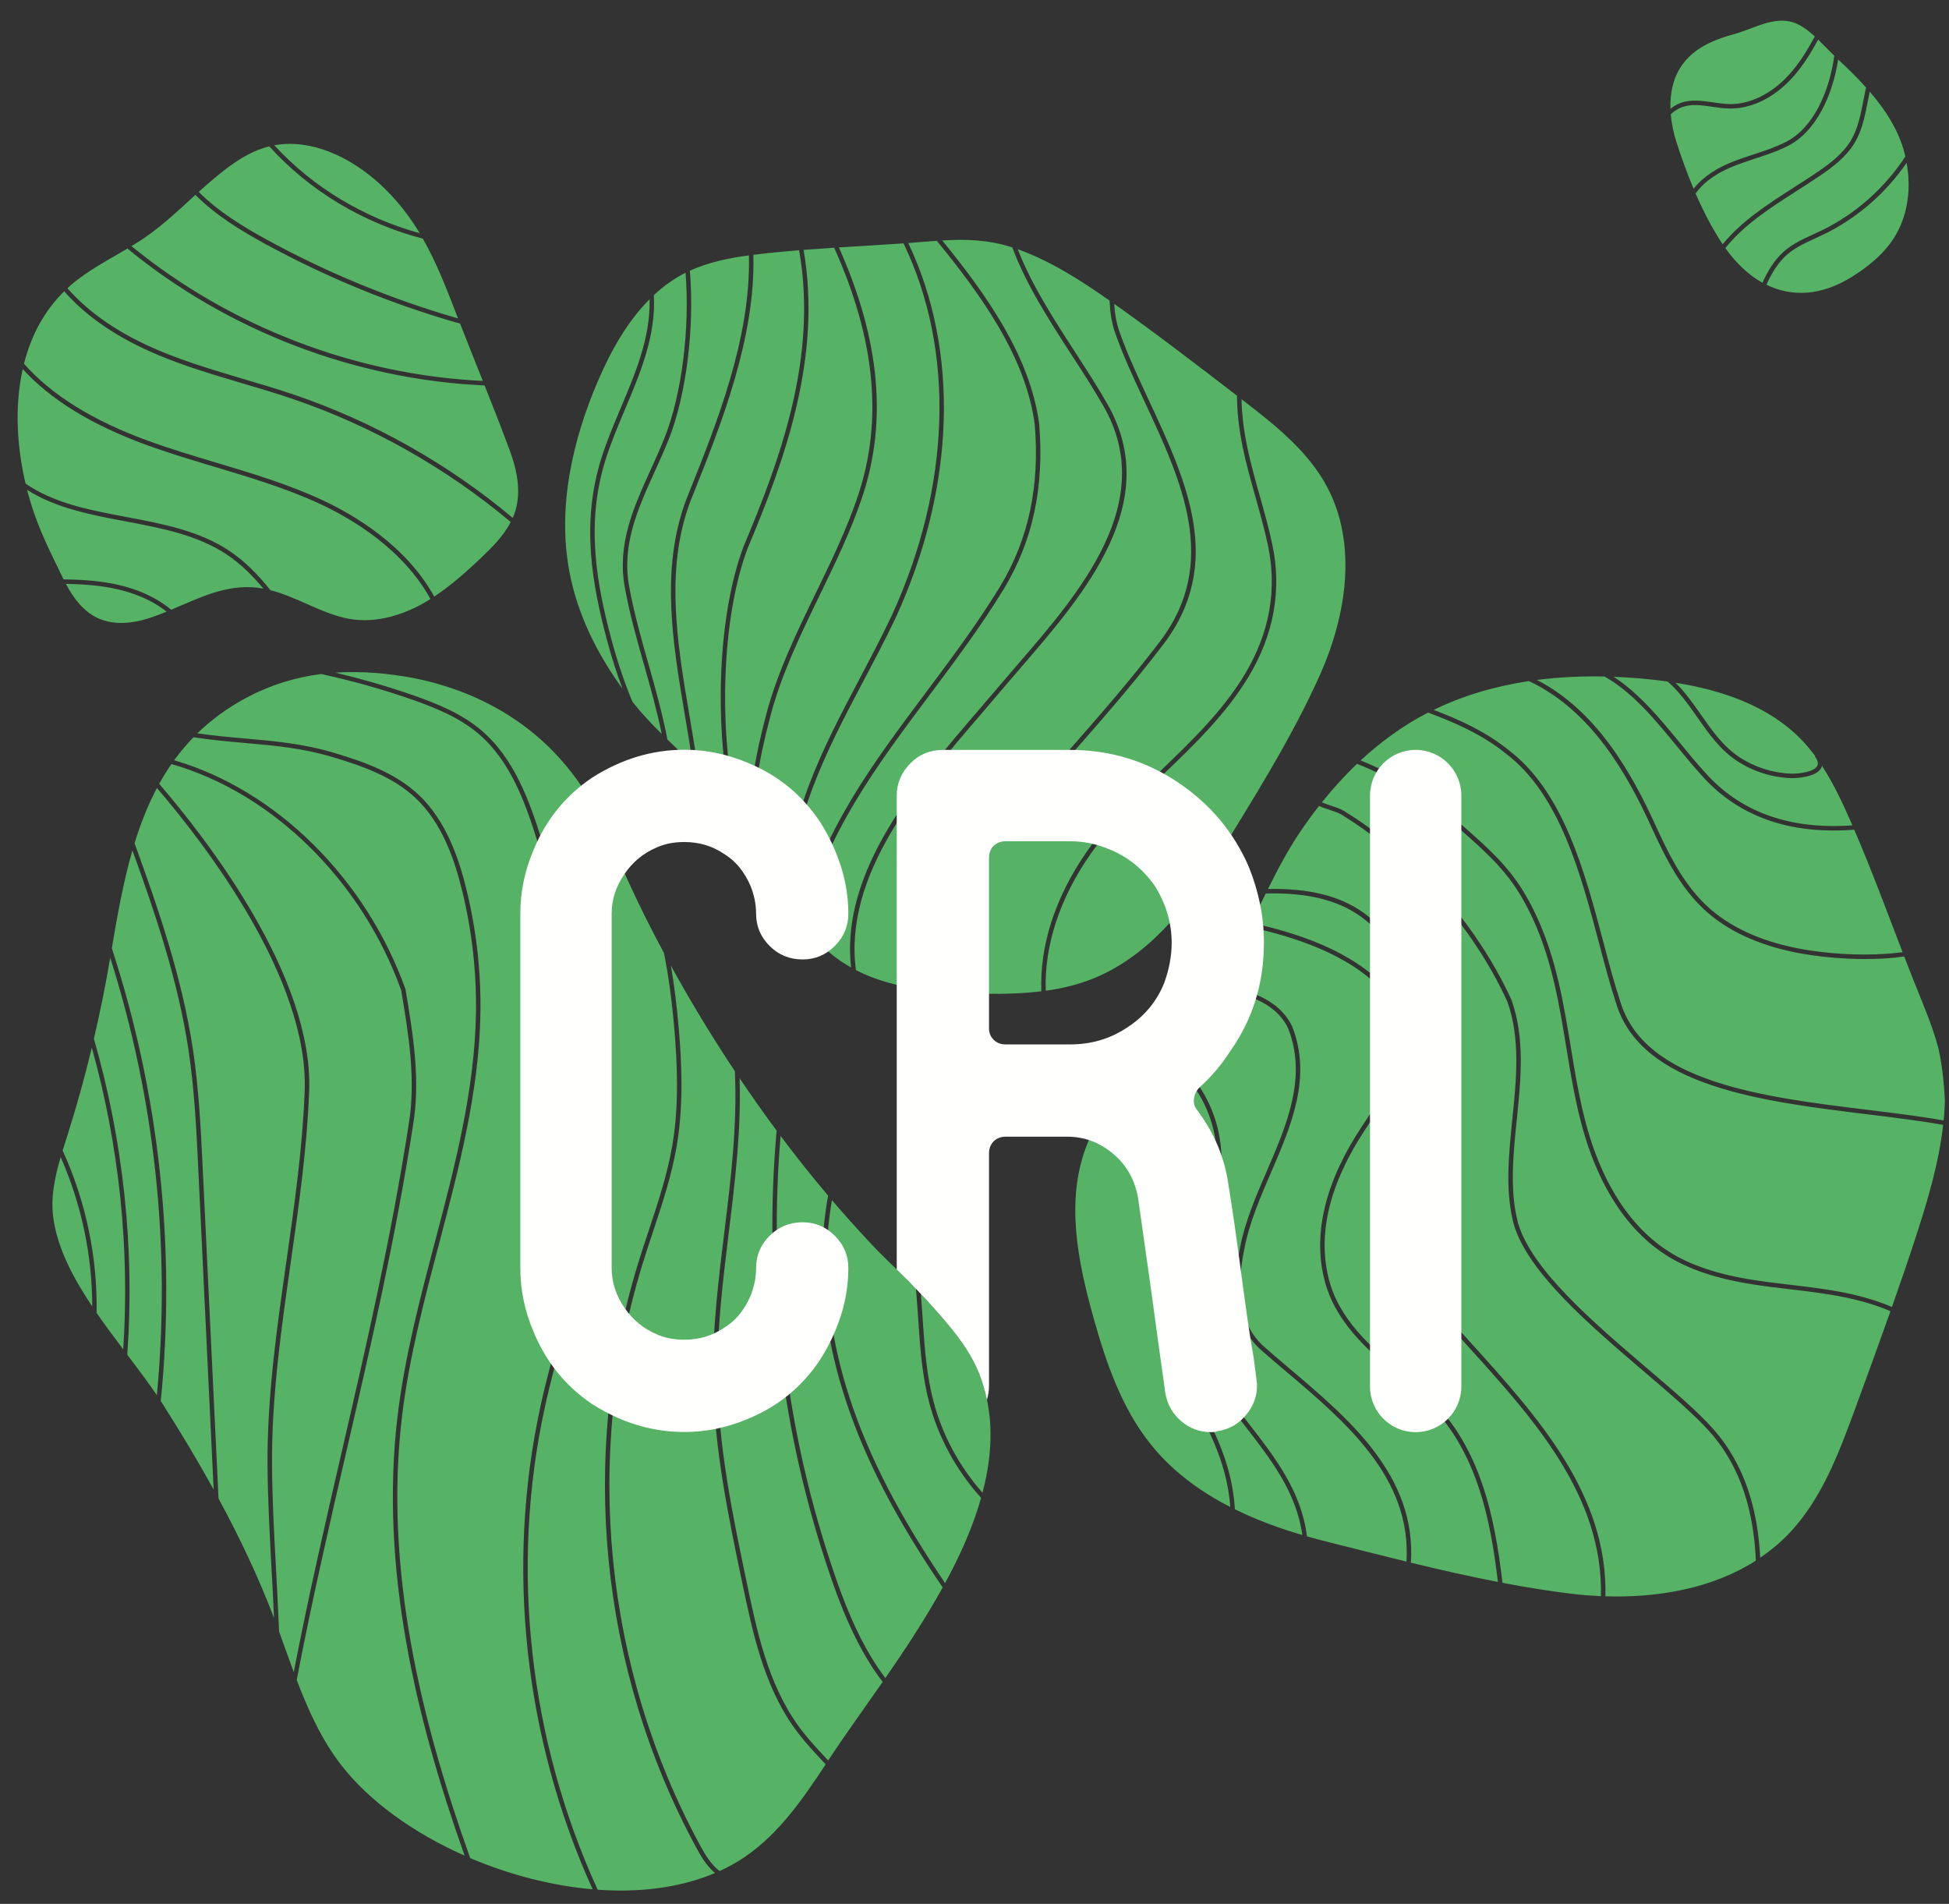 <?xml version="1.0" encoding="UTF-8"?>
<svg width="86px" height="84px" viewBox="0 0 86 84" version="1.1" xmlns="http://www.w3.org/2000/svg" xmlns:xlink="http://www.w3.org/1999/xlink">
    <rect x="0" y="0" width="86" height="84" fill="#333333" stroke="none"/>
    <!-- Generator: Sketch 52.5 (67469) - http://www.bohemiancoding.com/sketch -->
    <title>cri-logo</title>
    <desc>Created with Sketch.</desc>
    <g id="Landing" stroke="none" stroke-width="1" fill="none" fill-rule="evenodd">
        <g id="Artboard" transform="translate(-3281, -284)">
            <g id="cri-logo" transform="translate(3276, 284)">
                <rect id="Rectangle" opacity="0.657" x="0" y="0" width="96" height="96"></rect>
                <path d="M81.247,7.223 C80.821,7.408 80.173,7.761 79.73,8.327 C79.436,7.629 79.178,6.918 78.964,6.239 C78.842,5.855 78.757,5.449 78.723,5.042 C78.867,4.905 79.031,4.797 79.223,4.728 C79.641,4.575 80.087,4.641 80.56,4.711 C80.806,4.747 81.061,4.785 81.313,4.789 C82.271,4.803 83.265,4.321 84.058,3.461 C84.532,2.946 84.899,2.354 85.226,1.747 C85.479,1.991 85.718,2.247 85.939,2.46 C85.714,4.067 85.011,5.645 83.813,6.258 C83.359,6.49 82.862,6.654 82.381,6.812 C82.005,6.935 81.617,7.062 81.247,7.223 Z M79.155,4.543 C78.987,4.604 78.842,4.696 78.709,4.801 C78.687,4.069 78.844,3.35 79.288,2.779 C79.847,2.057 80.708,1.726 81.56,1.492 C82.362,1.27 83.265,0.713 84.12,0.985 C84.455,1.091 84.775,1.331 85.077,1.607 C84.749,2.22 84.385,2.816 83.913,3.328 C83.17,4.133 82.241,4.593 81.359,4.593 C81.344,4.593 81.33,4.593 81.316,4.593 C81.077,4.588 80.828,4.551 80.588,4.516 C80.112,4.446 79.62,4.372 79.155,4.543 Z M84.164,8.265 C83.023,8.995 81.853,9.746 81.013,10.778 C80.997,10.752 80.978,10.729 80.962,10.703 C80.533,10.044 80.152,9.301 79.818,8.536 C80.232,7.951 80.897,7.589 81.324,7.403 C81.687,7.246 82.07,7.12 82.441,6.998 C82.93,6.838 83.434,6.672 83.903,6.432 C85.124,5.807 85.856,4.24 86.111,2.625 C86.529,3.016 86.949,3.425 87.34,3.86 C87.296,4.052 87.259,4.247 87.221,4.442 C87.105,5.044 86.985,5.666 86.675,6.189 C86.331,6.768 85.773,7.196 85.223,7.573 C84.878,7.808 84.515,8.04 84.164,8.265 Z M82.834,12.33 C82.811,12.377 82.792,12.427 82.77,12.475 C82.161,12.138 81.608,11.616 81.131,10.945 C81.953,9.914 83.128,9.162 84.27,8.43 C84.622,8.205 84.987,7.972 85.334,7.735 C85.903,7.346 86.481,6.902 86.844,6.289 C87.172,5.736 87.295,5.097 87.415,4.479 C87.443,4.334 87.473,4.189 87.503,4.045 C88.198,4.849 88.778,5.743 89.045,6.78 C89.057,6.823 89.063,6.865 89.072,6.907 C88.163,8.299 86.868,9.449 85.373,10.171 C85.255,10.228 85.136,10.283 85.016,10.337 C84.569,10.542 84.108,10.753 83.729,11.083 C83.391,11.378 83.107,11.774 82.834,12.33 Z M85.458,10.348 C86.925,9.64 88.207,8.53 89.129,7.184 C89.37,8.505 89.118,9.777 88.419,10.72 C88.048,11.22 87.584,11.626 87.081,11.974 C86.957,12.06 86.83,12.143 86.701,12.223 C85.357,13.058 84.064,13.11 82.946,12.563 C82.968,12.515 82.987,12.464 83.01,12.417 C83.271,11.885 83.541,11.508 83.858,11.231 C84.215,10.92 84.664,10.715 85.097,10.516 C85.218,10.461 85.339,10.406 85.458,10.348 Z M16.788,10.583 C15.726,10.003 14.645,9.344 13.769,8.467 C14.019,8.241 14.271,8.018 14.53,7.804 C15.262,7.199 16.002,6.677 16.883,6.458 C18.673,8.441 21.071,9.858 23.658,10.529 C24.272,11.605 24.713,12.764 25.162,13.92 C25.178,13.962 25.195,14.004 25.211,14.046 C25.182,14.038 25.155,14.033 25.125,14.024 C22.234,13.184 19.43,12.026 16.788,10.583 Z M12.071,15.489 C10.315,14.756 8.944,13.826 7.976,12.717 C8.026,12.671 8.076,12.624 8.128,12.579 C8.879,11.932 9.769,11.475 10.623,10.967 C15.036,14.594 20.678,16.755 26.383,17.005 C26.764,17.961 27.14,18.919 27.496,19.883 C27.813,20.738 28.004,21.685 27.736,22.555 C27.704,22.656 27.667,22.754 27.625,22.849 C24.783,20.468 21.475,18.601 17.972,17.413 C17.231,17.161 16.468,16.936 15.731,16.717 C14.515,16.357 13.258,15.984 12.071,15.489 Z M26.304,16.806 C20.694,16.541 15.151,14.415 10.801,10.859 C11.014,10.73 11.224,10.598 11.429,10.456 C12.218,9.907 12.914,9.245 13.623,8.599 C14.516,9.496 15.615,10.167 16.693,10.756 C19.347,12.206 22.165,13.369 25.069,14.212 C25.148,14.236 25.223,14.254 25.3,14.273 C25.631,15.119 25.968,15.962 26.304,16.806 Z M23.521,10.289 C21.078,9.618 18.816,8.274 17.104,6.41 C17.329,6.368 17.565,6.346 17.812,6.348 C17.888,6.348 17.964,6.351 18.04,6.355 C18.858,6.404 19.655,6.69 20.369,7.098 C21.511,7.749 22.459,8.706 23.201,9.789 C23.313,9.954 23.419,10.12 23.521,10.289 Z M17.909,17.599 C21.403,18.785 24.703,20.651 27.535,23.031 C27.218,23.646 26.706,24.162 26.196,24.643 C25.555,25.247 24.894,25.839 24.16,26.321 C22.911,24.055 20.593,22.696 19.176,22.042 C17.686,21.355 16.089,20.876 14.544,20.413 C13.539,20.112 12.498,19.8 11.498,19.434 C9.077,18.547 7.284,17.431 6.058,16.049 C6.361,14.848 6.927,13.74 7.833,12.852 C8.82,13.981 10.215,14.927 11.996,15.67 C13.192,16.17 14.454,16.544 15.675,16.905 C16.411,17.123 17.172,17.349 17.909,17.599 Z M19.095,22.221 C20.489,22.865 22.773,24.203 23.994,26.429 C23.896,26.49 23.797,26.55 23.698,26.607 C22.633,27.208 21.384,27.548 20.174,27.255 C19.049,26.983 18.049,26.323 16.931,26.039 C16.412,25.386 15.829,24.777 15.124,24.307 C13.79,23.415 12.155,23.107 10.573,22.809 C8.941,22.502 7.391,22.208 6.128,21.335 C5.744,19.705 5.638,17.918 6.003,16.284 C7.247,17.643 9.039,18.742 11.431,19.619 C12.437,19.987 13.479,20.3 14.489,20.602 C16.026,21.063 17.616,21.539 19.095,22.221 Z M15.015,24.47 C15.63,24.881 16.15,25.404 16.62,25.97 C16.533,25.954 16.445,25.94 16.356,25.93 C14.977,25.77 13.779,26.385 12.555,26.902 C11.883,26.342 10.986,25.943 9.938,25.745 C9.234,25.612 8.516,25.572 7.805,25.561 C7.361,24.647 6.882,23.707 6.544,22.752 C6.413,22.386 6.298,22.005 6.196,21.614 C7.473,22.423 9.027,22.718 10.537,23.002 C12.099,23.296 13.714,23.6 15.015,24.47 Z M9.902,25.938 C10.876,26.122 11.716,26.482 12.352,26.986 C12.106,27.086 11.859,27.182 11.608,27.264 C10.871,27.505 10.042,27.6 9.334,27.279 C8.688,26.987 8.239,26.392 7.908,25.759 C8.575,25.773 9.246,25.814 9.902,25.938 Z M78.061,36.436 C77.013,34.137 75.48,31.375 72.817,29.999 C73.803,29.872 74.803,29.827 75.8,29.848 C77.042,30.544 78.045,31.767 79.019,32.955 C79.442,33.47 79.842,33.957 80.251,34.39 C81.797,36.022 83.917,36.773 86.556,36.624 C86.642,36.62 86.73,36.612 86.818,36.606 C87.587,38.388 88.256,40.203 88.951,42.01 C87.494,42.207 85.546,42.119 84.006,41.773 C82.375,41.407 81.079,40.747 80.155,39.813 C79.206,38.855 78.601,37.619 78.061,36.436 Z M79.172,32.83 C78.266,31.725 77.335,30.592 76.203,29.861 C76.732,29.882 77.261,29.918 77.785,29.972 C78.051,29.999 78.318,30.033 78.586,30.071 C79.103,30.518 79.503,31.087 79.892,31.643 C80.385,32.349 80.895,33.079 81.649,33.574 C82.351,34.034 83.167,34.296 84.01,34.33 C84.065,34.332 84.143,34.332 84.234,34.327 C84.605,34.306 85.194,34.205 85.364,33.882 C85.379,33.851 85.386,33.819 85.393,33.786 C85.923,34.597 86.335,35.493 86.724,36.384 C86.728,36.394 86.732,36.404 86.737,36.414 C84.064,36.608 81.936,35.881 80.395,34.255 C79.99,33.827 79.592,33.343 79.172,32.83 Z M87.392,49.162 C88.578,49.307 89.713,49.447 90.742,49.63 C90.555,51.288 90.076,52.908 89.559,54.5 C89.216,55.56 88.852,56.613 88.481,57.665 C87.906,57.415 87.24,57.212 86.478,57.052 C85.662,56.881 84.82,56.782 84.005,56.686 C83.481,56.625 82.941,56.561 82.412,56.479 C80.787,56.226 79.585,55.823 78.624,55.211 C76.57,53.903 75.549,51.574 75.058,49.851 C74.713,48.645 74.504,47.381 74.305,46.16 C74.153,45.239 73.996,44.287 73.781,43.362 C73.409,41.752 72.888,40.419 72.194,39.287 C71.487,38.139 70.535,37.302 69.526,36.416 L69.37,36.278 C67.966,35.043 66.511,34.13 65.037,33.552 C65.906,32.748 66.865,32.044 67.921,31.488 C67.954,31.471 67.987,31.457 68.019,31.44 C69.21,31.885 70.398,32.401 71.442,33.244 C73.823,35.043 74.751,38.555 75.569,41.653 C75.816,42.586 76.049,43.467 76.305,44.243 C77.407,47.94 82.713,48.589 87.392,49.162 Z M80.053,31.53 C79.713,31.043 79.363,30.547 78.933,30.123 C81.005,30.455 83.049,31.149 84.491,32.638 C84.709,32.863 84.907,33.105 85.093,33.355 L85.077,33.367 C85.208,33.54 85.246,33.682 85.189,33.79 C85.047,34.061 84.356,34.147 84.017,34.133 C83.21,34.101 82.429,33.85 81.756,33.409 C81.034,32.935 80.536,32.221 80.053,31.53 Z M88.111,42.291 C88.432,42.273 88.736,42.241 89.024,42.2 C89.133,42.482 89.242,42.763 89.353,43.044 C89.797,44.175 90.247,45.175 90.53,46.241 C90.548,46.329 90.567,46.417 90.585,46.505 C90.72,47.191 90.785,47.861 90.818,48.528 C90.817,48.614 90.816,48.698 90.812,48.785 C90.802,49.003 90.784,49.218 90.763,49.434 C89.738,49.252 88.602,49.113 87.417,48.967 C82.796,48.402 77.559,47.761 76.494,44.184 C76.237,43.411 76.004,42.533 75.759,41.603 C74.932,38.474 73.994,34.927 71.563,33.09 C70.55,32.271 69.408,31.757 68.261,31.321 C69.585,30.675 71.005,30.269 72.464,30.05 C75.234,31.348 76.814,34.174 77.882,36.518 C78.43,37.717 79.045,38.97 80.016,39.952 C80.966,40.913 82.294,41.591 83.964,41.966 C85.233,42.251 86.781,42.366 88.111,42.291 Z M65.222,49.504 L65.089,49.704 C63.489,52.122 62.931,54.383 63.429,56.423 C63.891,58.31 65.322,59.537 66.705,60.723 C67.126,61.082 67.56,61.455 67.956,61.837 C70.11,63.915 70.753,66.874 71.095,69.795 C69.813,69.546 68.529,69.256 67.255,68.946 C67.511,65.133 64.549,62.623 61.929,60.405 C61.506,60.046 61.106,59.708 60.72,59.365 C59.454,58.176 59.656,56.328 59.919,55.04 C60.134,53.934 60.615,52.819 61.08,51.741 C61.977,49.666 62.903,47.52 62.014,45.277 C61.386,44.011 60.005,43.656 58.671,43.43 C59.231,42.625 59.694,41.768 60.129,40.895 C62.13,41.343 64.511,42.086 66.043,43.738 C67.796,45.627 66.428,47.687 65.222,49.504 Z M57.248,61.115 C58.215,62.805 59.132,64.413 59.288,66.49 C57.953,65.806 56.745,64.922 55.803,63.757 C54.483,62.127 53.793,60.087 53.231,58.067 C52.553,55.635 52.031,52.995 52.915,50.629 C53.201,49.864 53.611,49.182 54.088,48.544 C55.321,49.494 55.993,50.574 56.138,51.842 C56.242,52.742 56.122,53.661 56.006,54.549 C55.94,55.061 55.87,55.591 55.844,56.115 C55.769,57.618 56.103,59.079 56.808,60.342 C56.955,60.604 57.102,60.861 57.248,61.115 Z M86.438,57.245 C87.193,57.403 87.851,57.604 88.417,57.851 C87.907,59.29 87.384,60.724 86.858,62.157 C86.676,62.651 86.493,63.149 86.297,63.641 C85.7,65.139 84.985,66.589 83.868,67.733 C83.501,68.109 83.097,68.435 82.67,68.725 C82.563,66.677 82.036,64.669 80.589,63.039 C79.912,62.277 78.832,61.355 77.689,60.379 C75.297,58.338 72.587,56.024 71.986,53.965 C71.606,52.539 71.769,50.945 71.928,49.404 C72.109,47.628 72.297,45.793 71.691,44.107 C70.144,40.741 67.445,37.702 64.282,35.767 C64.114,35.67 63.918,35.606 63.711,35.539 C63.583,35.497 63.454,35.452 63.328,35.401 C63.807,34.801 64.323,34.231 64.877,33.703 C66.36,34.27 67.826,35.181 69.24,36.425 L69.397,36.564 C70.394,37.44 71.336,38.267 72.026,39.39 C72.71,40.504 73.222,41.818 73.59,43.407 C73.803,44.326 73.959,45.274 74.11,46.192 C74.312,47.419 74.52,48.688 74.869,49.906 C75.371,51.661 76.411,54.036 78.518,55.377 C79.502,56.004 80.73,56.416 82.382,56.673 C82.914,56.756 83.457,56.82 83.983,56.882 C84.792,56.977 85.629,57.076 86.438,57.245 Z M80.442,63.169 C81.88,64.789 82.386,66.804 82.478,68.856 C80.573,70.074 78.177,70.503 75.84,70.429 C75.939,65.922 72.865,62.521 69.888,59.231 C69.549,58.856 69.21,58.482 68.886,58.12 C68.091,56.915 67.728,55.913 67.778,55.056 C67.812,54.484 67.859,53.877 67.91,53.236 C68.15,50.172 68.424,46.699 67.501,43.929 C66.456,40.542 64.537,39.154 60.95,39.221 C61.382,38.353 61.834,37.495 62.38,36.687 C62.641,36.303 62.913,35.926 63.2,35.56 C63.352,35.625 63.505,35.678 63.651,35.725 C63.847,35.789 64.034,35.85 64.183,35.936 C67.309,37.85 69.981,40.858 71.508,44.182 C72.097,45.817 71.912,47.63 71.731,49.384 C71.573,50.942 71.406,52.554 71.796,54.018 C72.415,56.135 75.148,58.469 77.561,60.529 C78.7,61.5 79.773,62.418 80.442,63.169 Z M69.742,59.363 C72.693,62.623 75.74,65.993 75.642,70.423 C75.239,70.405 74.837,70.374 74.44,70.328 C73.4,70.207 72.35,70.035 71.297,69.834 C70.952,66.858 70.305,63.832 68.092,61.696 C67.692,61.309 67.255,60.935 66.833,60.574 C65.473,59.408 64.066,58.204 63.62,56.377 C63.136,54.392 63.685,52.183 65.252,49.813 L65.385,49.613 C66.57,47.828 68.045,45.607 66.187,43.605 C64.63,41.926 62.238,41.169 60.219,40.714 C60.431,40.284 60.64,39.852 60.851,39.421 C64.399,39.329 66.289,40.67 67.314,43.989 C68.224,46.723 67.953,50.175 67.713,53.22 C67.664,53.863 67.616,54.47 67.582,55.045 C67.528,55.945 67.902,56.987 68.731,58.239 C69.063,58.613 69.402,58.987 69.742,59.363 Z M56.334,51.819 C56.182,50.495 55.484,49.369 54.205,48.386 C54.747,47.688 55.368,47.044 55.999,46.409 C58.058,47.594 59.104,50.013 58.565,52.521 C58.437,52.931 58.296,53.339 58.159,53.734 C57.427,55.854 56.735,57.857 57.916,59.981 C58.488,61.046 59.211,61.978 59.91,62.879 C61.089,64.397 62.202,65.836 62.465,67.726 C61.446,67.427 60.439,67.056 59.491,66.589 C59.359,64.414 58.415,62.759 57.419,61.017 C57.273,60.763 57.126,60.506 56.98,60.245 C56.292,59.015 55.967,57.59 56.04,56.124 C56.066,55.609 56.135,55.082 56.201,54.574 C56.319,53.674 56.44,52.743 56.334,51.819 Z M61.802,60.555 C64.377,62.736 67.288,65.203 67.061,68.898 C65.846,68.601 64.639,68.292 63.455,67.996 C63.194,67.93 62.932,67.859 62.67,67.785 C62.422,65.801 61.278,64.321 60.065,62.759 C59.371,61.864 58.653,60.939 58.088,59.887 C56.949,57.839 57.627,55.876 58.345,53.798 C58.482,53.402 58.623,52.992 58.755,52.571 C59.31,49.988 58.245,47.502 56.142,46.266 C56.818,45.587 57.499,44.914 58.096,44.191 C58.254,44.001 58.401,43.806 58.543,43.608 C59.905,43.833 61.235,44.149 61.834,45.358 C62.69,47.517 61.78,49.625 60.899,51.663 C60.43,52.751 59.945,53.875 59.726,55.002 C59.454,56.335 59.247,58.253 60.587,59.511 C60.977,59.857 61.378,60.196 61.802,60.555 Z M15.835,32.585 C15.152,32.525 14.447,32.461 13.71,32.354 C14.301,31.778 14.994,31.262 15.813,30.817 C16.916,30.219 18.038,29.883 19.169,29.738 C20.531,30.033 21.881,30.41 23.194,30.87 C24.209,31.226 25.265,31.654 26.108,32.368 C27.529,33.573 28.201,35.464 28.718,37.143 C29.569,39.896 30.26,42.73 30.774,45.564 C31.035,47.005 31.3,48.706 31.283,50.391 C31.256,53.099 30.516,55.771 29.799,58.354 C29.465,59.558 29.12,60.803 28.85,62.039 C27.298,69.147 28.144,76.738 31.15,83.356 C29.327,83.198 27.463,82.709 25.748,81.979 C23.603,75.97 21.927,69.242 22.741,62.474 C23.052,59.895 23.728,57.324 24.383,54.838 C25.247,51.558 26.14,48.166 26.198,44.722 C26.229,42.85 26.016,40.981 25.563,39.165 C25.263,37.965 24.72,36.232 23.465,35.058 C22.413,34.074 21.003,33.595 19.763,33.222 C18.395,32.811 17.152,32.701 15.835,32.585 Z M20.085,64.028 C19.351,67.206 18.598,70.484 17.962,73.773 C17.741,73.178 17.531,72.579 17.314,71.984 C17.278,71.081 17.231,70.178 17.183,69.296 C17.099,67.773 17.014,66.2 17.003,64.648 C16.981,61.633 17.414,58.602 17.833,55.672 C18.183,53.218 18.545,50.678 18.642,48.151 C18.835,43.083 14.14,37.038 12.025,34.583 C12.19,34.282 12.37,33.992 12.566,33.711 C17.026,34.981 20.975,38.858 22.704,43.697 C23.028,45.635 23.362,47.639 23.034,49.602 C22.27,54.565 21.16,59.376 20.085,64.028 Z M22.546,62.451 C21.735,69.192 23.377,75.884 25.501,81.872 C23.259,80.878 21.295,79.477 20.055,77.873 C19.186,76.749 18.602,75.455 18.093,74.121 C18.74,70.732 19.52,67.349 20.276,64.073 C21.351,59.417 22.464,54.602 23.227,49.634 C23.56,47.638 23.223,45.618 22.893,43.647 C21.147,38.759 17.178,34.85 12.685,33.542 C12.942,33.188 13.226,32.849 13.539,32.528 L13.565,32.532 C14.351,32.652 15.096,32.717 15.817,32.781 C17.124,32.896 18.357,33.005 19.706,33.411 C20.925,33.777 22.31,34.247 23.33,35.202 C24.548,36.341 25.078,38.037 25.371,39.213 C25.82,41.012 26.032,42.864 26.001,44.719 C25.943,48.139 25.053,51.519 24.192,54.788 C23.536,57.281 22.858,59.858 22.546,62.451 Z M9.262,57.925 C9.306,55.472 8.787,52.993 7.764,50.763 C7.833,50.537 7.905,50.313 7.976,50.091 C8.38,48.815 8.738,47.525 9.052,46.224 C10.255,50.542 10.732,55.068 10.438,59.535 C10.041,59.01 9.639,58.472 9.262,57.925 Z M16.986,69.307 C17.024,69.993 17.061,70.69 17.092,71.39 C17.092,71.39 17.092,71.389 17.092,71.388 C16.403,69.573 15.567,67.82 14.643,66.114 L13.948,51.618 C13.865,49.872 13.778,48.065 13.513,46.3 C13.038,43.144 11.984,40.078 10.937,37.204 C11.198,36.352 11.519,35.535 11.925,34.768 C14.049,37.242 18.633,43.184 18.444,48.144 C18.349,50.661 17.987,53.195 17.638,55.645 C17.218,58.582 16.784,61.62 16.805,64.65 C16.816,66.205 16.903,67.782 16.986,69.307 Z M13.752,51.628 L14.427,65.718 C13.722,64.441 12.97,63.188 12.187,61.958 C12.158,61.911 12.124,61.862 12.094,61.815 C12.766,55.089 12.036,48.275 9.934,41.834 C10.182,40.362 10.444,38.901 10.843,37.521 C11.857,40.314 12.86,43.281 13.318,46.33 C13.583,48.084 13.669,49.886 13.752,51.628 Z M11.922,61.556 C11.531,60.981 11.08,60.384 10.616,59.771 C10.95,55.092 10.443,50.344 9.143,45.831 C9.42,44.646 9.662,43.454 9.863,42.255 C11.843,48.486 12.539,55.06 11.922,61.556 Z M7.677,51.053 C8.589,53.117 9.07,55.385 9.07,57.641 C8.221,56.372 7.526,55.054 7.349,53.709 C7.23,52.816 7.421,51.926 7.677,51.053 Z M43.074,72.869 C43.333,73.332 43.622,73.782 43.947,74.206 C43.087,75.443 42.253,76.593 41.587,77.609 C41.573,77.63 41.559,77.651 41.545,77.673 C41.081,77.183 40.609,76.677 40.216,76.131 C38.884,74.284 38.389,71.922 37.954,69.838 C37.332,66.872 36.69,63.805 36.659,60.724 C36.638,58.619 36.902,56.468 37.157,54.388 C37.432,52.14 37.711,49.842 37.634,47.57 C38.142,48.324 38.687,49.098 39.269,49.884 C38.678,56.49 39.478,63.208 41.626,69.489 C42.002,70.589 42.456,71.767 43.074,72.869 Z M46.292,69.588 C46.392,69.738 46.492,69.887 46.596,70.038 C45.828,71.429 44.938,72.777 44.066,74.037 C43.755,73.625 43.477,73.189 43.227,72.741 C42.624,71.66 42.181,70.505 41.812,69.425 C39.696,63.239 38.892,56.626 39.444,50.117 C40.096,50.989 40.795,51.872 41.541,52.753 C40.94,56.005 41.495,59.074 42.142,61.221 C42.941,63.879 44.272,66.561 46.292,69.588 Z M34.951,45.38 C34.864,44.367 34.749,43.451 34.604,42.607 C35.35,43.963 36.291,45.554 37.425,47.26 C37.541,49.621 37.249,52.02 36.961,54.364 C36.705,56.451 36.44,58.609 36.462,60.726 C36.494,63.826 37.138,66.903 37.761,69.879 C38.201,71.982 38.7,74.365 40.057,76.246 C40.466,76.814 40.955,77.336 41.433,77.842 C40.422,79.379 39.353,80.929 37.829,81.952 C37.489,82.181 37.128,82.378 36.753,82.55 C36.371,82.264 36.109,81.82 35.873,81.384 C31.664,73.594 30.741,64.272 33.34,55.808 C33.488,55.324 33.651,54.835 33.808,54.361 C34.216,53.135 34.637,51.866 34.859,50.569 C35.175,48.716 35.074,46.822 34.951,45.38 Z M35.7,81.477 C35.929,81.901 36.184,82.331 36.55,82.637 C35.011,83.292 33.221,83.507 31.373,83.375 C28.349,76.771 27.491,69.184 29.043,62.082 C29.311,60.851 29.655,59.608 29.988,58.407 C30.707,55.811 31.451,53.127 31.48,50.393 C31.497,48.692 31.23,46.979 30.968,45.529 C30.453,42.687 29.759,39.846 28.907,37.085 C28.381,35.38 27.697,33.457 26.235,32.219 C25.367,31.483 24.291,31.047 23.259,30.685 C22.125,30.288 20.965,29.954 19.791,29.678 C20.939,29.599 22.093,29.703 23.247,29.916 C26.009,30.465 29.742,32.084 31.756,36.692 C31.977,37.234 32.197,37.76 32.44,38.241 C32.441,38.244 33.059,39.741 34.297,42.046 C34.498,43.045 34.648,44.146 34.755,45.396 C34.877,46.827 34.978,48.705 34.666,50.536 C34.446,51.819 34.028,53.08 33.623,54.299 C33.465,54.774 33.301,55.264 33.153,55.75 C30.538,64.264 31.466,73.641 35.7,81.477 Z M48.216,60.628 C48.872,62.306 48.822,64.08 48.353,65.859 C47.331,64.703 46.571,63.296 46.184,61.809 C45.904,60.729 45.808,59.597 45.733,58.49 C45.724,58.369 45.716,58.248 45.709,58.128 C45.686,57.785 45.662,57.437 45.634,57.087 C45.773,57.235 45.917,57.391 46.066,57.554 C46.27,57.784 46.474,58.015 46.674,58.248 C46.705,58.284 46.735,58.32 46.767,58.357 C46.788,58.383 46.81,58.409 46.831,58.434 C47.392,59.108 47.898,59.815 48.216,60.628 Z M48.281,66.074 L48.291,66.085 C48.068,66.874 47.766,67.664 47.407,68.446 C47.19,68.916 46.953,69.383 46.702,69.846 C46.606,69.704 46.512,69.564 46.419,69.423 C44.43,66.436 43.119,63.786 42.33,61.164 C41.701,59.075 41.162,56.104 41.709,52.95 C42.187,53.509 42.684,54.067 43.199,54.621 C43.389,54.829 43.571,55.022 43.722,55.176 C43.736,55.191 43.752,55.206 43.766,55.221 C44.185,55.645 44.738,56.158 45.396,56.839 C45.403,56.846 45.41,56.854 45.417,56.861 C45.454,57.29 45.484,57.72 45.512,58.141 C45.515,58.188 45.519,58.234 45.522,58.28 C45.601,59.467 45.69,60.689 45.994,61.858 C46.398,63.411 47.2,64.879 48.281,66.074 Z M43.045,21.933 C44.165,18.582 43.827,14.971 42.016,10.916 C42.966,10.856 43.917,10.804 44.868,10.737 C47.151,15.472 46.963,21.455 44.346,27.165 C43.903,28.1 43.408,29.039 42.929,29.948 C41.323,32.991 39.669,36.137 39.724,39.624 C39.194,38.702 38.734,37.725 38.196,36.818 L38.224,36.818 C38.201,35.312 38.45,33.635 39.008,31.541 C39.497,29.705 40.344,27.959 41.165,26.27 C41.843,24.873 42.545,23.429 43.045,21.933 Z M34.502,19.398 C35.283,17.444 35.653,14.449 35.44,11.946 C36.258,11.57 37.147,11.388 38.046,11.268 C38.139,14.889 36.633,18.663 35.409,21.721 C34.086,24.865 34.67,28.307 35.234,31.636 C35.353,32.34 35.467,33.018 35.564,33.687 C35.193,33.334 34.818,32.984 34.45,32.628 C34.228,31.478 33.92,30.377 33.618,29.312 C33.303,28.203 32.977,27.056 32.763,25.882 C32.427,24.033 33.141,22.458 33.896,20.79 C34.101,20.338 34.313,19.871 34.502,19.398 Z M31.787,28.253 C31.984,28.995 32.212,29.706 32.467,30.384 C31.333,28.827 30.462,27.07 30.114,25.165 C29.601,22.344 30.26,19.418 31.394,16.785 C31.954,15.486 32.675,14.193 33.663,13.202 C33.706,14.878 33.041,16.459 32.394,17.991 C32.083,18.728 31.761,19.49 31.525,20.25 C30.637,23.097 31.126,25.779 31.787,28.253 Z M52.445,15.545 C51.49,14.072 50.51,12.552 49.908,10.995 C49.923,11.001 49.938,11.005 49.953,11.011 C51.397,11.539 52.7,12.378 53.96,13.262 C53.985,13.731 54.019,14.128 54.201,14.673 C54.554,15.684 55.025,16.694 55.524,17.763 C57.145,21.241 58.822,24.838 56.176,28.311 C54.84,30.064 53.427,31.673 52.061,33.228 C49.806,35.793 47.678,38.216 45.92,41.193 C45.602,41.987 45.509,42.772 45.522,43.635 C44.555,43.489 43.616,43.238 42.768,42.802 C42.206,38.582 45.577,34.66 48.298,31.498 C48.608,31.137 48.909,30.787 49.195,30.447 C49.468,30.122 49.757,29.789 50.051,29.448 C52.85,26.208 56.333,22.176 53.875,17.845 C53.449,17.093 52.961,16.341 52.445,15.545 Z M52.931,37.61 C51.561,39.583 50.868,41.737 50.95,43.736 C49.951,43.86 48.928,43.863 47.92,43.831 C47.192,43.807 46.45,43.762 45.719,43.662 C45.703,42.811 45.791,42.043 46.096,41.279 C47.837,38.332 49.961,35.916 52.209,33.357 C53.577,31.8 54.993,30.189 56.333,28.43 C59.05,24.863 57.348,21.211 55.702,17.68 C55.206,16.615 54.737,15.609 54.387,14.609 C54.234,14.149 54.191,13.796 54.165,13.407 C54.2,13.431 54.234,13.455 54.268,13.479 C56.072,14.761 57.828,16.109 59.583,17.459 C59.588,19.042 59.979,20.441 60.395,21.918 C60.589,22.609 60.79,23.323 60.946,24.053 C61.364,26.012 61.021,27.929 59.926,29.752 C58.952,31.373 57.572,32.7 56.237,33.983 C55.074,35.101 53.871,36.257 52.931,37.61 Z M63.545,21.457 C64.903,23.984 64.419,27.138 63.251,29.758 C61.982,32.605 60.201,35.402 58.567,38.068 C57.25,40.219 55.531,42.267 53.186,43.194 C52.529,43.453 51.844,43.614 51.145,43.712 C51.07,41.761 51.75,39.655 53.092,37.722 C54.021,36.385 55.216,35.236 56.373,34.125 C57.717,32.833 59.107,31.497 60.094,29.854 C61.216,27.987 61.567,26.021 61.139,24.013 C60.981,23.276 60.779,22.559 60.584,21.865 C60.185,20.45 59.812,19.107 59.783,17.613 L59.786,17.616 C60.14,17.888 60.497,18.164 60.847,18.448 C61.908,19.313 62.901,20.26 63.545,21.457 Z M33.428,29.366 C33.705,30.34 33.984,31.343 34.201,32.383 C33.751,31.938 33.315,31.477 32.919,30.979 C32.914,30.973 32.91,30.966 32.905,30.959 C32.548,30.099 32.237,29.177 31.977,28.203 C31.324,25.756 30.84,23.108 31.712,20.308 C31.947,19.558 32.266,18.799 32.575,18.067 C33.253,16.463 33.951,14.806 33.852,13.021 C34.27,12.632 34.733,12.294 35.25,12.034 C35.448,14.493 35.083,17.415 34.319,19.326 C34.132,19.794 33.921,20.259 33.717,20.709 C32.949,22.405 32.223,24.008 32.57,25.918 C32.785,27.102 33.112,28.253 33.428,29.366 Z M45.859,30.549 C43.499,33.702 41.27,36.68 40.334,40.535 L40.324,40.58 C40.185,40.381 40.056,40.178 39.928,39.97 C39.926,39.917 39.923,39.863 39.922,39.816 C39.8,36.302 41.478,33.118 43.102,30.04 C43.584,29.13 44.08,28.188 44.525,27.249 C47.154,21.513 47.35,15.5 45.077,10.723 C45.513,10.69 45.929,10.653 46.337,10.625 C48.273,12.992 50.26,15.733 50.657,18.716 C50.886,21.442 50.391,23.776 49.145,25.849 C48.142,27.498 46.981,29.049 45.859,30.549 Z M53.705,17.942 C56.094,22.153 52.661,26.126 49.903,29.319 C49.608,29.661 49.319,29.995 49.045,30.32 C48.76,30.659 48.459,31.009 48.149,31.37 C45.433,34.527 42.072,38.434 42.555,42.686 C42.297,42.541 42.049,42.38 41.811,42.196 C41.292,41.792 40.862,41.316 40.482,40.8 L40.525,40.581 C41.452,36.766 43.669,33.803 46.016,30.667 C47.141,29.163 48.305,27.609 49.314,25.951 C50.581,23.84 51.084,21.468 50.853,18.695 C50.454,15.703 48.502,12.973 46.578,10.609 C47.605,10.549 48.587,10.57 49.668,10.914 C50.271,12.543 51.288,14.122 52.28,15.652 C52.795,16.446 53.281,17.195 53.705,17.942 Z M41.807,10.93 C43.623,14.965 43.969,18.551 42.859,21.871 C42.363,23.355 41.664,24.794 40.988,26.185 C40.164,27.882 39.312,29.637 38.818,31.49 C38.289,33.478 38.039,35.093 38.03,36.547 C37.991,36.484 37.952,36.42 37.912,36.358 C37.785,36.162 37.649,35.973 37.509,35.789 C36.688,32.102 36.853,27.22 37.988,24.194 C39.617,20.326 41.281,15.776 40.458,11.025 C40.908,10.99 41.358,10.959 41.807,10.93 Z M38.864,11.17 C39.329,11.12 39.795,11.078 40.261,11.04 C40.263,11.048 40.264,11.056 40.266,11.064 L40.265,11.064 C41.086,15.77 39.426,20.27 37.805,24.122 C36.697,27.077 36.505,31.776 37.24,35.448 C36.792,34.902 36.301,34.397 35.794,33.908 C35.688,33.142 35.557,32.364 35.428,31.603 C34.868,28.302 34.289,24.888 35.592,21.795 C36.824,18.713 38.341,14.91 38.242,11.243 C38.449,11.217 38.657,11.192 38.864,11.17 Z" id="Planets" fill="#56B365" fill-rule="evenodd"></path>
                <path d="M69.482,61.172 C69.482,62.285 68.58,63.187 67.467,63.187 C66.354,63.187 65.452,62.285 65.452,61.172 L65.452,35.101 C65.452,33.988 66.354,33.086 67.467,33.086 C68.58,33.086 69.482,33.988 69.482,35.101 L69.482,61.172 Z M60.318,59.897 L60.441,60.843 C60.524,61.392 60.393,61.891 60.051,62.344 C59.708,62.796 59.263,63.063 58.715,63.146 C58.66,63.173 58.564,63.186 58.427,63.186 C57.933,63.186 57.495,63.022 57.111,62.693 C56.727,62.364 56.494,61.939 56.412,61.418 C56.412,61.392 56.363,61.042 56.268,60.37 C56.172,59.698 56.062,58.904 55.939,57.985 C55.815,57.066 55.685,56.134 55.548,55.188 C55.411,54.243 55.302,53.469 55.219,52.865 C55.082,52.071 54.726,51.426 54.15,50.933 C53.547,50.412 52.861,50.151 52.094,50.151 L49.38,50.151 C49.16,50.151 48.982,50.22 48.846,50.357 C48.708,50.494 48.64,50.672 48.64,50.891 L48.64,61.131 C48.64,61.353 48.609,61.563 48.549,61.759 C48.47,61.378 48.361,61.001 48.215,60.628 C47.898,59.815 47.391,59.108 46.831,58.435 C46.809,58.409 46.788,58.383 46.766,58.358 C46.735,58.321 46.705,58.285 46.674,58.249 C46.474,58.015 46.269,57.785 46.065,57.554 C45.917,57.391 45.773,57.235 45.633,57.087 C45.243,56.676 44.887,56.322 44.569,56.011 L44.569,35.101 C44.569,34.553 44.775,34.073 45.186,33.662 C45.569,33.278 46.049,33.086 46.625,33.086 L52.217,33.086 C53.972,33.086 55.562,33.566 56.988,34.525 C58.413,35.485 59.455,36.732 60.113,38.267 C60.332,38.816 60.496,39.364 60.606,39.912 C60.716,40.461 60.771,41.022 60.771,41.598 C60.771,43.38 60.277,44.97 59.29,46.368 C59.098,46.67 58.886,46.958 58.653,47.231 C58.419,47.506 58.18,47.753 57.933,47.972 C57.796,48.109 57.713,48.274 57.686,48.465 C57.659,48.657 57.7,48.822 57.81,48.959 C58.577,49.973 59.043,51.084 59.208,52.29 C59.29,52.783 59.379,53.366 59.475,54.037 C59.571,54.709 59.667,55.408 59.763,56.134 C59.859,56.861 59.954,57.56 60.051,58.232 C60.147,58.904 60.236,59.459 60.318,59.897 Z M40.419,53.927 C40.967,53.927 41.44,54.126 41.838,54.523 C42.234,54.921 42.433,55.394 42.433,55.942 C42.433,56.656 42.324,57.354 42.105,58.039 C41.885,58.725 41.583,59.369 41.2,59.972 C40.405,61.179 39.336,62.056 37.993,62.604 C37.088,62.988 36.156,63.18 35.197,63.18 C33.771,63.18 32.413,62.768 31.125,61.946 C29.947,61.151 29.083,60.082 28.535,58.738 C28.151,57.834 27.959,56.902 27.959,55.942 L27.959,40.316 C27.959,39.356 28.151,38.425 28.535,37.52 C29.083,36.177 29.947,35.107 31.125,34.312 C32.413,33.49 33.771,33.079 35.197,33.079 C36.156,33.079 37.088,33.271 37.993,33.655 C39.336,34.203 40.405,35.08 41.2,36.286 C41.583,36.889 41.885,37.534 42.105,38.219 C42.324,38.904 42.433,39.603 42.433,40.316 C42.433,40.864 42.234,41.338 41.838,41.735 C41.44,42.133 40.967,42.331 40.419,42.331 C39.843,42.331 39.356,42.133 38.959,41.735 C38.561,41.338 38.363,40.864 38.363,40.316 C38.363,39.905 38.28,39.494 38.116,39.083 C37.841,38.452 37.458,37.986 36.964,37.684 C36.443,37.328 35.855,37.15 35.197,37.15 C34.73,37.15 34.319,37.233 33.963,37.396 C33.387,37.644 32.921,38.027 32.564,38.548 C32.181,39.096 31.989,39.685 31.989,40.316 L31.989,55.942 C31.989,56.573 32.181,57.162 32.564,57.71 C32.921,58.231 33.387,58.615 33.963,58.862 C34.319,59.026 34.73,59.108 35.197,59.108 C35.855,59.108 36.443,58.93 36.964,58.574 C37.458,58.272 37.841,57.807 38.116,57.176 C38.28,56.765 38.363,56.353 38.363,55.942 C38.363,55.394 38.561,54.921 38.959,54.523 C39.356,54.126 39.843,53.927 40.419,53.927 Z M56.371,43.366 C56.59,42.763 56.7,42.174 56.7,41.598 C56.7,40.721 56.453,39.885 55.96,39.09 C55.438,38.349 54.781,37.815 53.986,37.486 C53.41,37.239 52.82,37.116 52.217,37.116 L49.38,37.116 C49.16,37.116 48.982,37.184 48.846,37.321 C48.708,37.459 48.64,37.637 48.64,37.856 L48.64,45.381 C48.64,45.573 48.708,45.738 48.846,45.875 C48.982,46.012 49.16,46.08 49.38,46.08 L52.217,46.08 C53.149,46.08 53.986,45.834 54.726,45.34 C55.493,44.847 56.042,44.188 56.371,43.366 Z" id="CRI" fill="#FFFFFE" fill-rule="evenodd"></path>
            </g>
        </g>
    </g>
</svg>